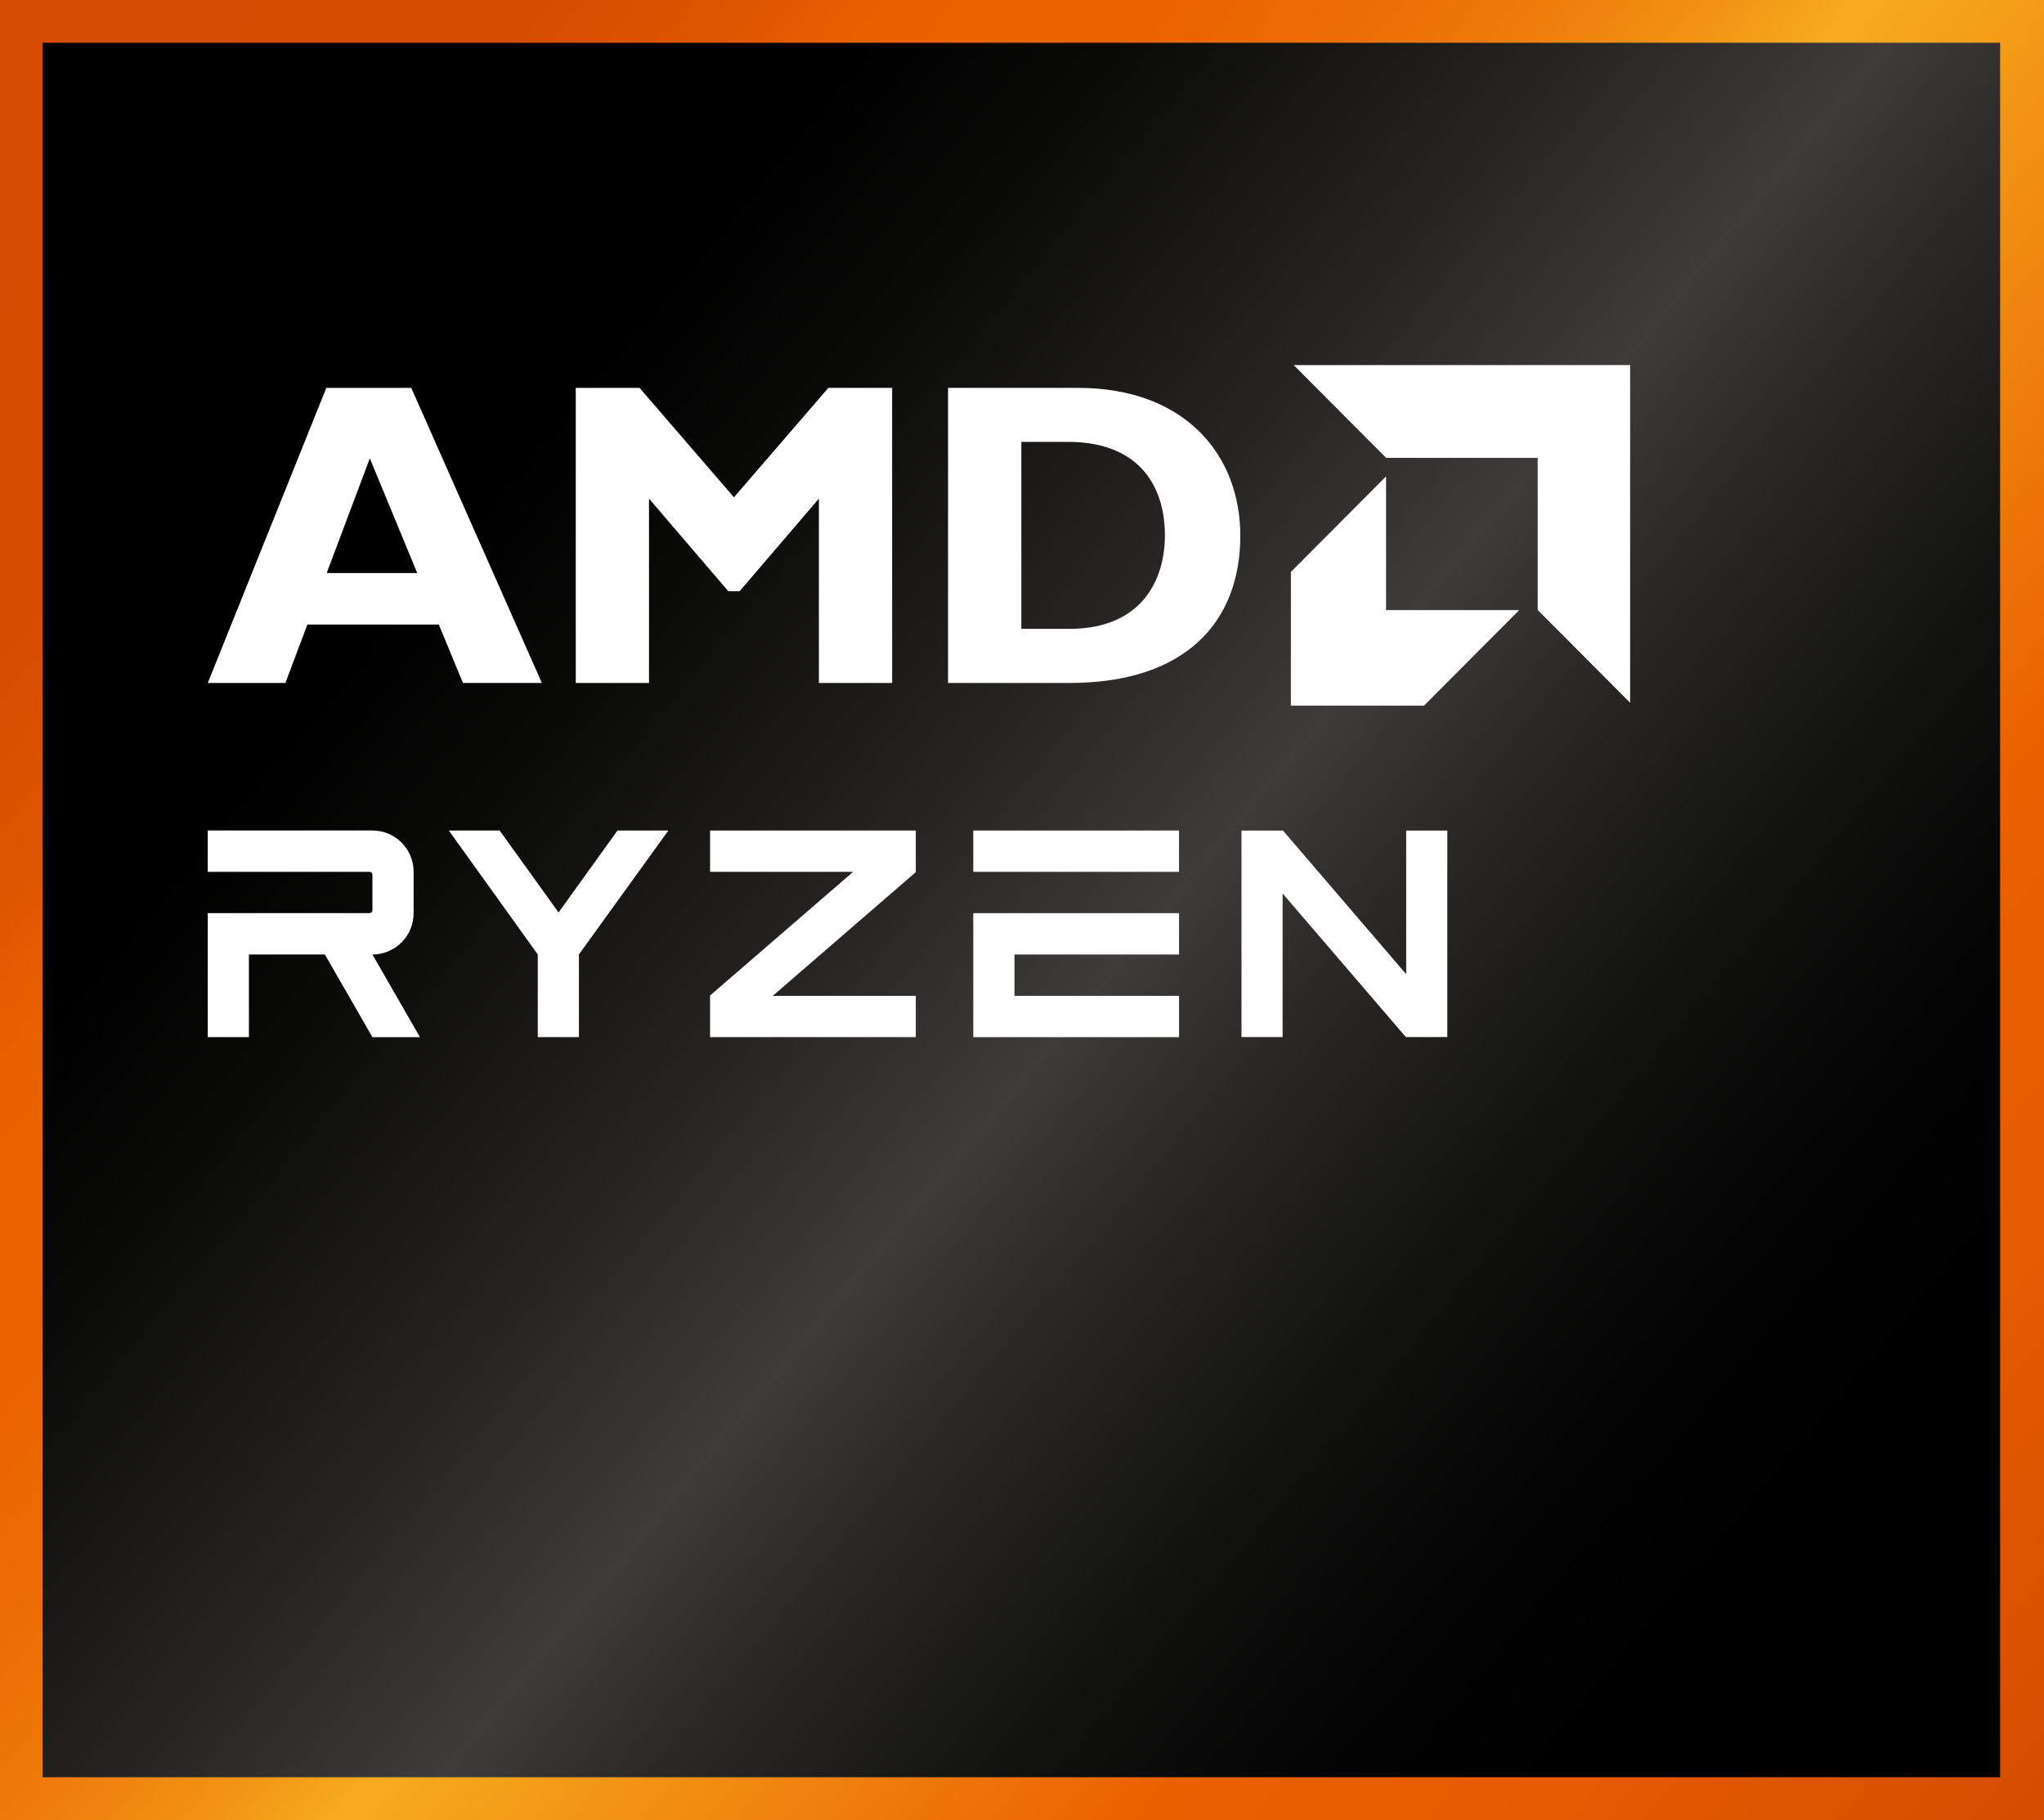 <svg width="73" height="65" viewBox="0 0 73 65" fill="none" xmlns="http://www.w3.org/2000/svg">
<rect x="0" y="0" width="73" height="65" fill="#333333" stroke="none"/>
<g clip-path="url(#clip0_36_2463)">
<path d="M73 0H0V65H73V0Z" fill="url(#paint0_linear_36_2463)"/>
<path d="M71.433 1.528H1.522V63.471H71.433V1.528Z" fill="url(#paint1_linear_36_2463)"/>
<path d="M19.351 24.391H16.534L15.672 22.305H10.978L10.193 24.391H7.421L11.654 13.852H14.688L19.352 24.391H19.351ZM13.208 16.369L11.668 20.465H14.901L13.208 16.369Z" fill="white"/>
<path d="M29.584 13.852H31.862V24.391H29.246V17.808L26.413 21.116H26.012L23.179 17.808V24.391H20.563V13.852H22.841L26.212 17.761L29.584 13.852Z" fill="white"/>
<path d="M38.494 13.852C42.327 13.852 44.297 16.247 44.297 19.137C44.297 22.165 42.389 24.391 38.201 24.391H33.859V13.852H38.494ZM36.477 22.459H38.186C40.817 22.459 41.604 20.666 41.604 19.12C41.604 17.311 40.634 15.782 38.156 15.782H36.477V22.459Z" fill="white"/>
<path d="M54.918 16.352H49.505L46.204 13.038H58.219V25.098L54.918 21.785V16.352Z" fill="white"/>
<path d="M49.502 21.789V17.014L46.103 20.426V25.201H50.858L54.257 21.789H49.502Z" fill="white"/>
<path d="M25.36 31.136H30.47L25.36 35.553V37.04H32.707V35.565H27.599L32.707 31.148V29.661H25.36V31.136Z" fill="white"/>
<path d="M19.949 32.588L17.845 29.661H16.029L19.206 34.087V37.04H20.676V34.087L23.87 29.661H22.053L19.949 32.588Z" fill="white"/>
<path d="M42.108 29.661H34.76V31.137H42.108V29.661Z" fill="white"/>
<path d="M34.76 32.612V37.041H42.109V35.565H36.231V34.089H42.109V32.612H34.76Z" fill="white"/>
<path d="M8.89 34.089H11.603L13.301 37.041H14.999L13.301 34.089C14.113 34.089 14.772 33.428 14.772 32.612V31.136C14.772 30.321 14.113 29.66 13.301 29.66H7.42V31.136H13.197C13.254 31.136 13.301 31.183 13.301 31.24V32.507C13.301 32.564 13.254 32.611 13.197 32.611H7.42V34.087V37.04H8.89V34.087V34.089Z" fill="white"/>
<path d="M50.221 29.663V34.792L45.821 29.663H44.339V37.038H45.808V31.91L50.209 37.038H51.69V29.663H50.221Z" fill="white"/>
</g>
<defs>
<linearGradient id="paint0_linear_36_2463" x1="-0.86" y1="1.03" x2="74.098" y2="63.687" gradientUnits="userSpaceOnUse">
<stop stop-color="#D54C02"/>
<stop offset="0.152" stop-color="#D64D01"/>
<stop offset="0.207" stop-color="#DD5401"/>
<stop offset="0.246" stop-color="#E95F00"/>
<stop offset="0.249" stop-color="#EB6100"/>
<stop offset="0.328" stop-color="#EB6301"/>
<stop offset="0.386" stop-color="#EC6D04"/>
<stop offset="0.437" stop-color="#EF7D0B"/>
<stop offset="0.484" stop-color="#F29314"/>
<stop offset="0.522" stop-color="#F6AC1E"/>
<stop offset="0.745" stop-color="#EB6100"/>
<stop offset="0.854" stop-color="#E55C00"/>
<stop offset="0.984" stop-color="#D74E01"/>
<stop offset="1" stop-color="#D54C02"/>
</linearGradient>
<linearGradient id="paint1_linear_36_2463" x1="0.773" y1="2.425" x2="72.409" y2="62.306" gradientUnits="userSpaceOnUse">
<stop offset="0.242"/>
<stop offset="0.319" stop-color="#0A0A09"/>
<stop offset="0.452" stop-color="#262524"/>
<stop offset="0.542" stop-color="#3D3C3A"/>
<stop offset="0.6" stop-color="#2B2A29"/>
<stop offset="0.7" stop-color="#131312"/>
<stop offset="0.792" stop-color="#050404"/>
<stop offset="0.869"/>
</linearGradient>
<clipPath id="clip0_36_2463">
<rect width="73" height="65" fill="white"/>
</clipPath>
</defs>
</svg>
